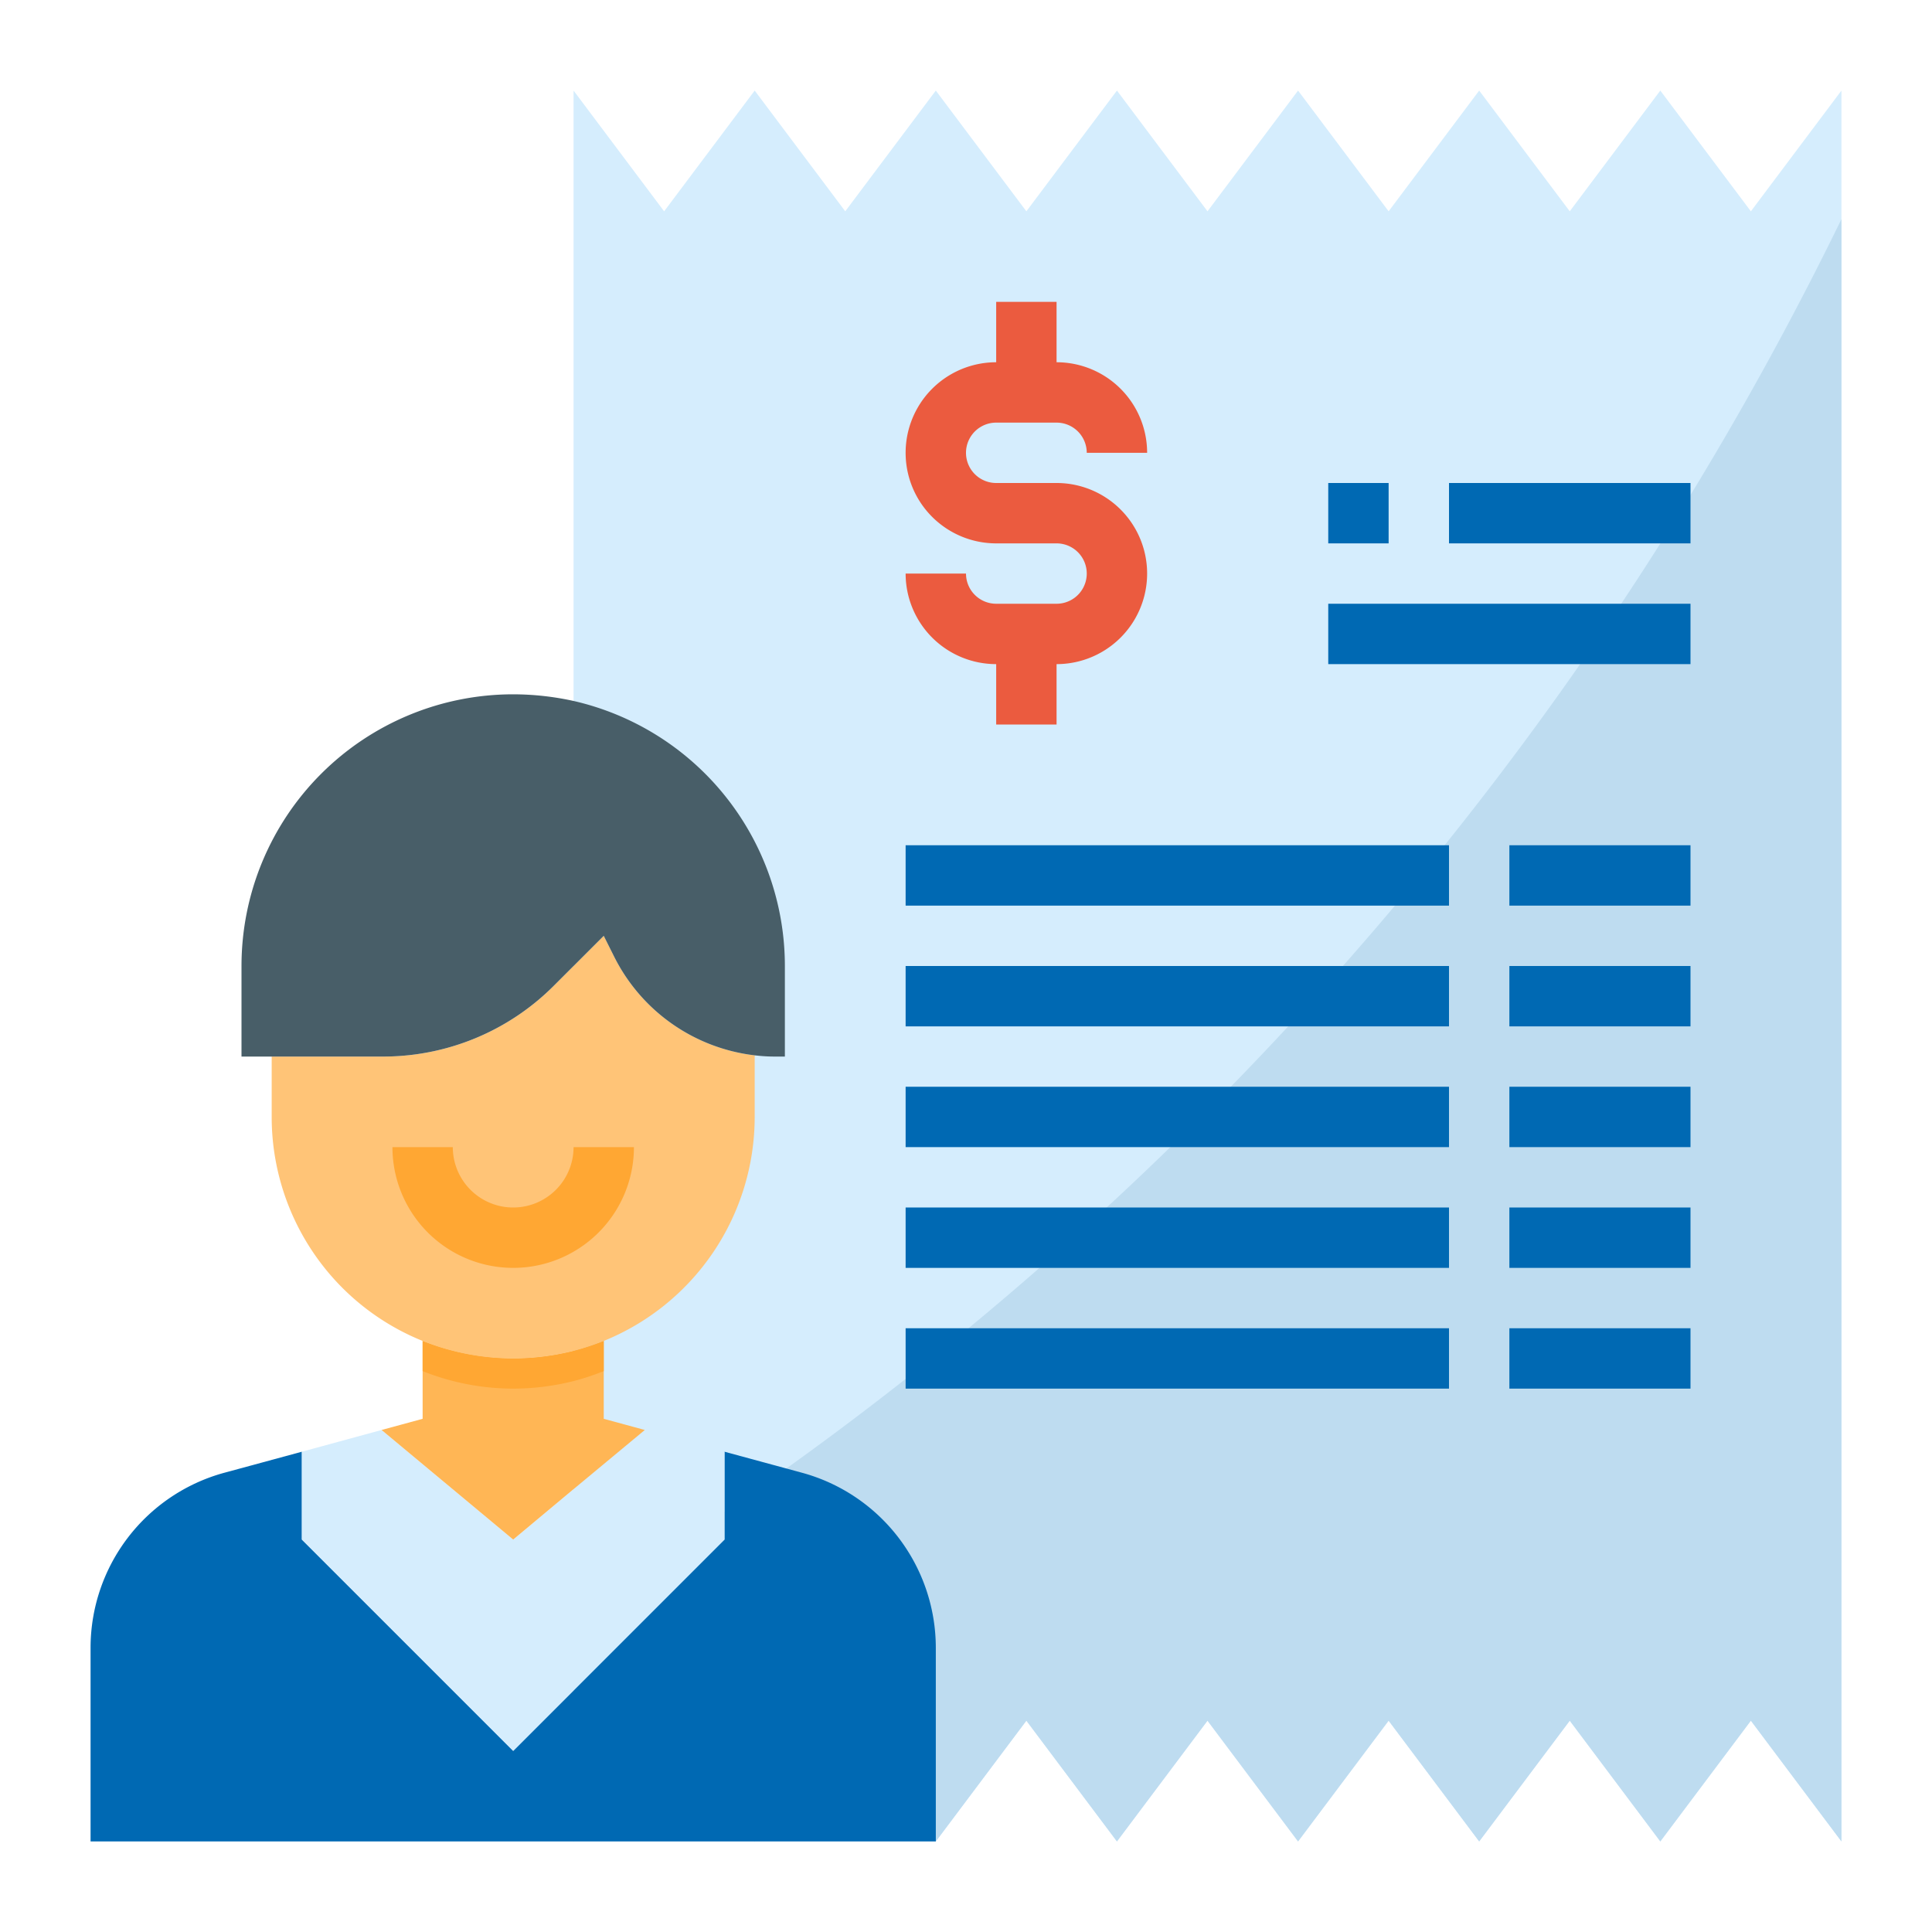 <?xml version="1.0"?>
<svg xmlns="http://www.w3.org/2000/svg" xmlns:xlink="http://www.w3.org/1999/xlink" xmlns:svgjs="http://svgjs.com/svgjs" version="1.1" width="512" height="512" x="0" y="0" viewBox="0 0 64 64" style="enable-background:new 0 0 512 512" xml:space="preserve" class=""><g><path xmlns="http://www.w3.org/2000/svg" d="m61 3v58l-3-4-3 4-3-4-3 4-3-4-3 4-3-4-3 4-3-4-3 4-3-4-3 4-3-4-3 4v-58l3 4 3-4 3 4 3-4 3 4 3-4 3 4 3-4 3 4 3-4 3 4 3-4 3 4z" fill="#d5edfd" data-original="#e6e7e8" style="" class=""/><path xmlns="http://www.w3.org/2000/svg" d="m61 7.26v53.74l-3-4-3 4-3-4-3 4-3-4-3 4-3-4-3 4-3-4-3 4-3-4-3 4-3-4-3 4v-7.7a110.444 110.444 0 0 0 42-46.04z" fill="#bedcf0" data-original="#d8d7da" style="" class=""/><path xmlns="http://www.w3.org/2000/svg" d="m26.58 48.79-2.58-.7v2.91l-5 5-2 2-7-7v-2.91l-2.58.7a6.013 6.013 0 0 0 -4.42 5.79v6.42h28v-6.42a6.013 6.013 0 0 0 -4.42-5.79z" fill="#0069b3" data-original="#3d9ae2" style="" class=""/><path xmlns="http://www.w3.org/2000/svg" d="m21.36 47.37-2.36 1.96-2 1.67-4.36-3.63-2.64.72v2.91l7 7 2-2 5-5v-2.91z" fill="#d5edfd" data-original="#e6e7e8" style="" class=""/><path xmlns="http://www.w3.org/2000/svg" d="m21.36 47.37-2.36 1.96-2 1.67-4.36-3.63 1.36-.37v-2.58a8.093 8.093 0 0 0 3 .58 8.239 8.239 0 0 0 2-.25 8.361 8.361 0 0 0 1-.33v2.58z" fill="#ffb655" data-original="#ffb655" style=""/><path xmlns="http://www.w3.org/2000/svg" d="m20.34 31.68-.34-.68-1 1-.66.66a7.985 7.985 0 0 1 -5.65 2.34h-3.69v2a8.014 8.014 0 0 0 2.34 5.66 7.986 7.986 0 0 0 5.66 2.34 8.239 8.239 0 0 0 2-.25 8.361 8.361 0 0 0 1-.33 8.008 8.008 0 0 0 5-7.42v-2l.01-.04a5.986 5.986 0 0 1 -4.67-3.28z" fill="#ffc477" data-original="#ffc477" style="" class=""/><path xmlns="http://www.w3.org/2000/svg" d="m20 44.42v1a8.361 8.361 0 0 1 -1 .33 8.239 8.239 0 0 1 -2 .25 8.093 8.093 0 0 1 -3-.58v-1a8.093 8.093 0 0 0 3 .58 8.239 8.239 0 0 0 2-.25 8.361 8.361 0 0 0 1-.33z" fill="#ffa733" data-original="#ffa733" style="" class=""/><path xmlns="http://www.w3.org/2000/svg" d="m19 23.22a9.356 9.356 0 0 0 -2-.22 9 9 0 0 0 -9 9v3h4.69a7.985 7.985 0 0 0 5.65-2.34l.66-.66 1-1 .34.68a5.986 5.986 0 0 0 4.67 3.28 5.374 5.374 0 0 0 .7.04h.29v-3a9.008 9.008 0 0 0 -7-8.78z" fill="#485e68" data-original="#57565c" style="" class=""/><path xmlns="http://www.w3.org/2000/svg" d="m17 42a4 4 0 0 1 -4-4h2a2 2 0 0 0 4 0h2a4 4 0 0 1 -4 4z" fill="#ffa733" data-original="#ffa733" style="" class=""/><path xmlns="http://www.w3.org/2000/svg" d="m35 16h-2a1 1 0 0 1 0-2h2a1 1 0 0 1 1 1h2a3 3 0 0 0 -3-3v-2h-2v2a3 3 0 0 0 0 6h2a1 1 0 0 1 0 2h-2a1 1 0 0 1 -1-1h-2a3 3 0 0 0 3 3v2h2v-2a3 3 0 0 0 0-6z" fill="#eb5b3f" data-original="#ff5023" style="" class=""/><g xmlns="http://www.w3.org/2000/svg" fill="#acabb1"><path d="m44 20h12v2h-12z" fill="#0069b3" data-original="#acabb1" style="" class=""/><path d="m44 16h2v2h-2z" fill="#0069b3" data-original="#acabb1" style="" class=""/><path d="m48 16h8v2h-8z" fill="#0069b3" data-original="#acabb1" style="" class=""/></g><path xmlns="http://www.w3.org/2000/svg" d="m30 28h18v2h-18z" fill="#0069b3" data-original="#c6c5ca" style="" class=""/><path xmlns="http://www.w3.org/2000/svg" d="m50 28h6v2h-6z" fill="#0069b3" data-original="#acabb1" style="" class=""/><path xmlns="http://www.w3.org/2000/svg" d="m30 32h18v2h-18z" fill="#0069b3" data-original="#c6c5ca" style="" class=""/><path xmlns="http://www.w3.org/2000/svg" d="m50 32h6v2h-6z" fill="#0069b3" data-original="#acabb1" style="" class=""/><path xmlns="http://www.w3.org/2000/svg" d="m30 36h18v2h-18z" fill="#0069b3" data-original="#c6c5ca" style="" class=""/><path xmlns="http://www.w3.org/2000/svg" d="m50 36h6v2h-6z" fill="#0069b3" data-original="#acabb1" style="" class=""/><path xmlns="http://www.w3.org/2000/svg" d="m30 40h18v2h-18z" fill="#0069b3" data-original="#c6c5ca" style="" class=""/><path xmlns="http://www.w3.org/2000/svg" d="m50 40h6v2h-6z" fill="#0069b3" data-original="#acabb1" style="" class=""/><path xmlns="http://www.w3.org/2000/svg" d="m30 44h18v2h-18z" fill="#0069b3" data-original="#c6c5ca" style="" class=""/><path xmlns="http://www.w3.org/2000/svg" d="m50 44h6v2h-6z" fill="#0069b3" data-original="#acabb1" style="" class=""/></g></svg>
